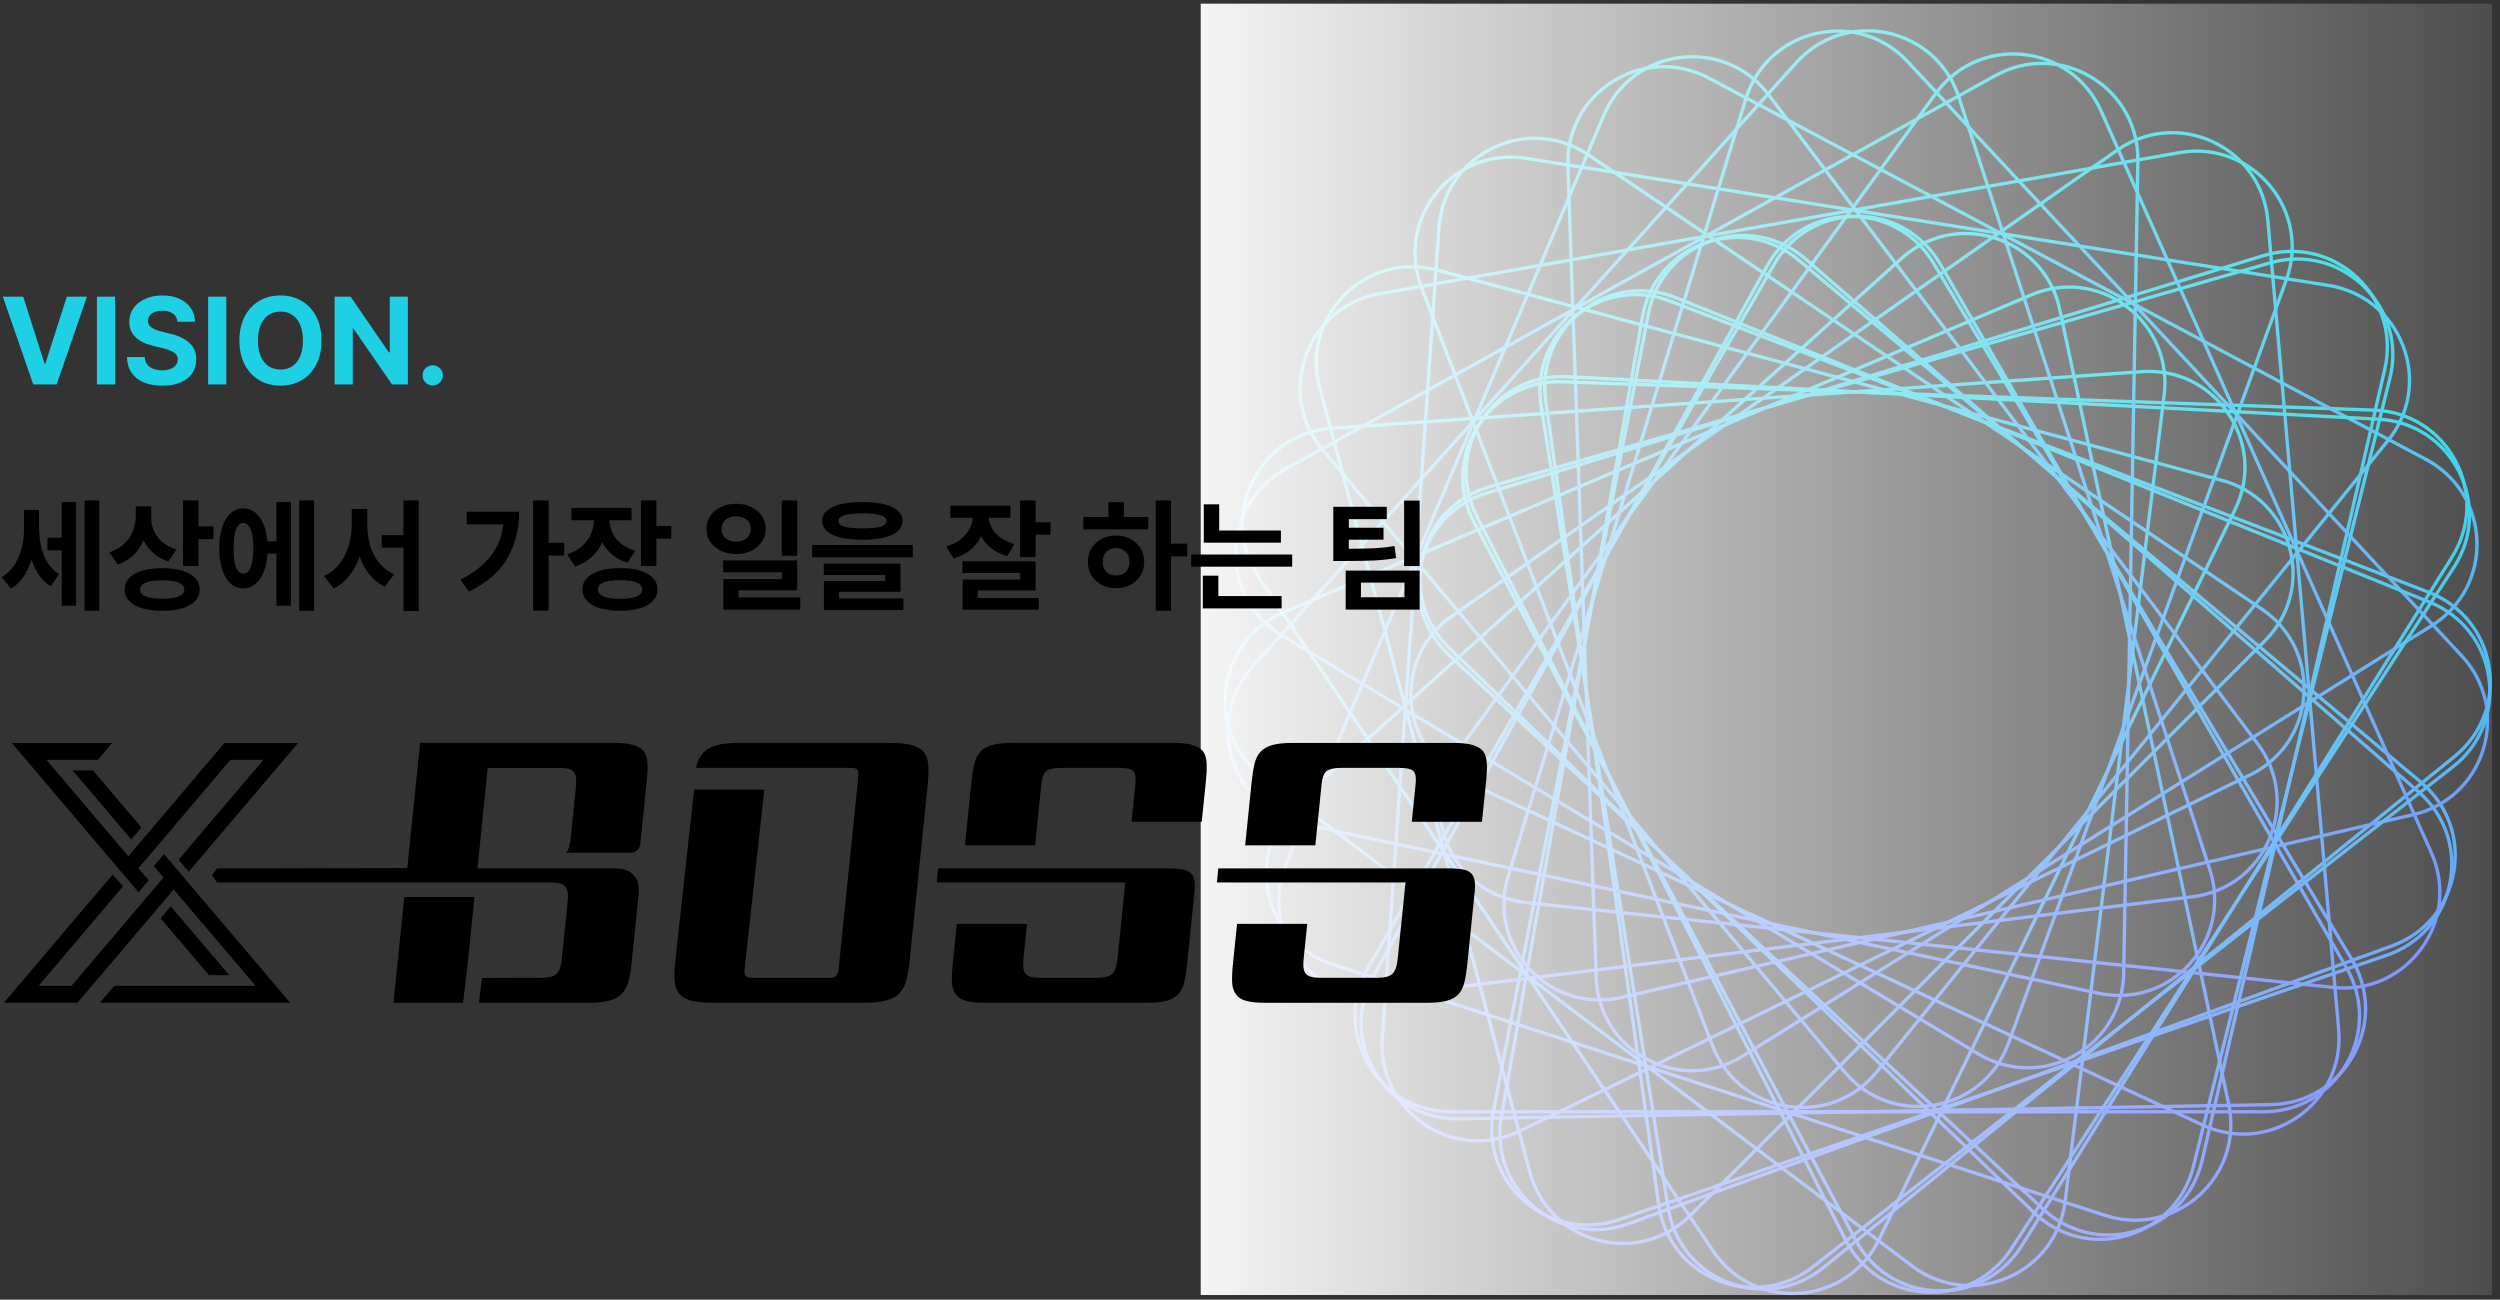 <svg width="302" height="157" viewBox="0 0 302 157" fill="none" xmlns="http://www.w3.org/2000/svg">
<rect x="0" y="0" width="302" height="157" fill="#333333" stroke="none"/>
<g clip-path="url(#clip0_62_61177)">
<path d="M254.67 149.393C251.744 149.393 248.909 148.294 246.678 146.214L174.905 79.283C171.787 76.376 170.498 72.161 171.457 68.007C172.416 63.854 175.423 60.63 179.499 59.384L273.349 30.691C277.426 29.444 281.72 30.436 284.838 33.343C287.955 36.25 289.244 40.466 288.285 44.619L266.209 140.242C265.25 144.395 262.244 147.619 258.167 148.866C257.009 149.22 255.832 149.393 254.67 149.393ZM175.181 78.986L246.955 145.916C249.965 148.723 254.113 149.68 258.048 148.477C261.984 147.273 264.887 144.161 265.813 140.151L287.889 44.528C288.815 40.517 287.571 36.447 284.56 33.64C281.55 30.833 277.402 29.876 273.467 31.079L179.617 59.772C175.68 60.976 172.778 64.088 171.852 68.099C170.927 72.109 172.171 76.179 175.181 78.986Z" fill="url(#paint0_linear_62_61177)"/>
<path d="M234.406 156.142C234.264 156.142 234.121 156.14 233.977 156.135C229.717 155.986 225.978 153.65 223.977 149.886L177.904 63.235C175.902 59.471 176.056 55.066 178.315 51.451C180.574 47.837 184.459 45.769 188.727 45.916L286.805 49.341C291.065 49.49 294.803 51.825 296.805 55.589C298.806 59.353 298.652 63.758 296.393 67.373L244.388 150.599C242.205 154.092 238.497 156.142 234.406 156.142ZM188.298 46.314C184.347 46.314 180.767 48.293 178.66 51.666C176.479 55.157 176.33 59.41 178.263 63.044L224.335 149.695C226.268 153.329 229.877 155.585 233.991 155.729C238.104 155.873 241.862 153.874 244.044 150.384L296.049 67.158C298.23 63.667 298.378 59.414 296.447 55.78C294.514 52.146 290.905 49.89 286.791 49.746L188.712 46.321C188.574 46.316 188.436 46.314 188.298 46.314Z" fill="url(#paint1_linear_62_61177)"/>
<path d="M213.002 155.931C211.576 155.931 210.134 155.668 208.738 155.133C204.758 153.605 201.984 150.179 201.317 145.969L185.965 49.039C185.298 44.829 186.878 40.714 190.191 38.031C193.504 35.348 197.857 34.659 201.837 36.187L293.457 71.356C297.437 72.883 300.211 76.309 300.877 80.519C301.544 84.73 299.965 88.845 296.652 91.528L220.384 153.288C218.233 155.03 215.643 155.931 213.002 155.931ZM197.574 35.794C195.024 35.794 192.523 36.664 190.446 38.347C187.247 40.937 185.722 44.911 186.367 48.976L201.719 145.906C202.362 149.971 205.041 153.279 208.884 154.754C212.727 156.229 216.93 155.563 220.128 152.973L296.397 91.213C299.595 88.623 301.12 84.649 300.477 80.583C299.833 76.518 297.154 73.21 293.312 71.735L201.692 36.566C200.344 36.048 198.952 35.794 197.574 35.794Z" fill="url(#paint2_linear_62_61177)"/>
<path d="M192.735 148.74C190.023 148.74 187.372 147.791 185.198 145.967C181.932 143.227 180.425 139.084 181.165 134.886L198.207 38.239C198.947 34.041 201.78 30.665 205.785 29.207C209.791 27.749 214.133 28.514 217.398 31.254L292.576 94.336C295.842 97.076 297.35 101.218 296.609 105.416C295.869 109.614 293.035 112.991 289.03 114.449L196.809 148.014C195.471 148.502 194.095 148.74 192.735 148.74ZM209.859 28.887C208.545 28.887 207.217 29.118 205.924 29.588C202.057 30.996 199.321 34.256 198.606 38.31L181.565 134.957C180.851 139.011 182.306 143.01 185.459 145.656C188.611 148.302 192.802 149.04 196.671 147.633L288.891 114.068C292.758 112.66 295.495 109.4 296.209 105.346C296.924 101.293 295.468 97.293 292.315 94.647L217.136 31.565C215.037 29.804 212.477 28.887 209.859 28.887Z" fill="url(#paint3_linear_62_61177)"/>
<path d="M176.023 135.355C171.846 135.355 168.084 133.229 165.925 129.636C163.73 125.982 163.653 121.575 165.719 117.846L213.298 32.013C215.364 28.285 219.143 26.014 223.405 25.94C227.649 25.869 231.522 28.003 233.718 31.657L284.263 115.778C286.458 119.431 286.535 123.838 284.468 127.567C282.402 131.295 278.624 133.566 274.361 133.64L176.238 135.352C176.167 135.354 176.094 135.355 176.023 135.355ZM223.62 26.344C223.551 26.344 223.481 26.345 223.412 26.346C219.296 26.417 215.648 28.61 213.653 32.21L166.074 118.044C164.079 121.644 164.153 125.899 166.273 129.427C168.393 132.955 172.128 135.021 176.231 134.947L274.354 133.234C278.469 133.162 282.118 130.97 284.113 127.37C286.108 123.77 286.034 119.515 283.914 115.987L233.37 31.866C231.286 28.397 227.653 26.344 223.62 26.344Z" fill="url(#paint4_linear_62_61177)"/>
<path d="M257.938 147.602C256.71 147.602 255.466 147.408 254.247 147.012L160.912 116.686C156.858 115.368 153.908 112.093 153.022 107.923C152.136 103.754 153.497 99.562 156.665 96.709L229.596 31.042C232.764 28.19 237.076 27.273 241.13 28.59C245.184 29.908 248.133 33.183 249.02 37.353L269.424 133.347C270.31 137.516 268.948 141.708 265.78 144.561C263.566 146.555 260.791 147.602 257.938 147.602ZM237.44 28.406C234.685 28.406 232.007 29.418 229.868 31.344L156.937 97.011C153.878 99.764 152.563 103.812 153.419 107.838C154.274 111.865 157.123 115.027 161.037 116.3L254.372 146.626C258.286 147.898 262.449 147.013 265.508 144.259C268.567 141.505 269.882 137.457 269.026 133.431L248.623 37.437C247.767 33.411 244.919 30.248 241.004 28.976C239.827 28.594 238.626 28.406 237.44 28.406Z" fill="url(#paint5_linear_62_61177)"/>
<path d="M237.938 155.495C235.436 155.495 232.971 154.685 230.874 153.104L152.497 94.043C149.093 91.478 147.37 87.42 147.89 83.189C148.41 78.958 151.062 75.438 154.986 73.772L245.323 35.427C249.247 33.761 253.621 34.299 257.026 36.864C260.43 39.429 262.152 43.487 261.633 47.718L249.673 145.125C249.154 149.356 246.501 152.876 242.577 154.542C241.071 155.18 239.497 155.495 237.938 155.495ZM245.481 35.8L155.144 74.146C151.356 75.754 148.794 79.153 148.292 83.239C147.791 87.324 149.454 91.242 152.741 93.719L231.118 152.78C234.405 155.257 238.63 155.776 242.418 154.168C246.207 152.56 248.769 149.16 249.27 145.075L261.23 47.668C261.731 43.583 260.068 39.665 256.781 37.188C253.495 34.711 249.27 34.192 245.481 35.8Z" fill="url(#paint6_linear_62_61177)"/>
<path d="M216.532 156.455C212.608 156.455 209.012 154.552 206.789 151.256L151.911 69.896C149.527 66.362 149.22 61.965 151.089 58.133C152.957 54.302 156.611 51.837 160.864 51.54L258.763 44.694C263.017 44.397 266.977 46.329 269.361 49.863C271.745 53.397 272.052 57.794 270.184 61.626L227.162 149.832C225.294 153.663 221.639 156.128 217.387 156.425C217.101 156.445 216.816 156.455 216.532 156.455ZM258.777 44.896L258.791 45.099L160.892 51.944C156.786 52.231 153.257 54.611 151.453 58.311C149.649 62.01 149.946 66.256 152.247 69.668L207.125 151.029C209.427 154.441 213.261 156.306 217.358 156.019C221.464 155.732 224.993 153.352 226.797 149.653L269.818 61.447C271.621 57.747 271.325 53.502 269.023 50.09C266.722 46.678 262.899 44.811 258.79 45.099L258.777 44.896Z" fill="url(#paint7_linear_62_61177)"/>
<path d="M196.061 150.417C195.031 150.417 193.989 150.281 192.955 150.004C188.837 148.901 185.721 145.784 184.617 141.667L159.218 46.873C158.115 42.755 159.255 38.497 162.269 35.483C165.284 32.469 169.541 31.328 173.659 32.431L268.453 57.831C272.571 58.935 275.687 62.051 276.791 66.169C277.894 70.287 276.753 74.545 273.739 77.559L204.345 146.952C202.088 149.21 199.133 150.416 196.061 150.417ZM170.556 32.424C167.59 32.424 164.737 33.589 162.557 35.769C159.646 38.68 158.545 42.791 159.611 46.767L185.01 141.561C186.075 145.537 189.085 148.546 193.061 149.611C197.036 150.677 201.148 149.575 204.058 146.664L273.452 77.27C276.363 74.359 277.465 70.249 276.399 66.273C275.334 62.297 272.324 59.287 268.348 58.222L173.554 32.822C172.556 32.555 171.55 32.424 170.556 32.424Z" fill="url(#paint8_linear_62_61177)"/>
<path d="M178.521 138.014C176.226 138.014 173.947 137.33 171.946 135.98C168.412 133.596 166.479 129.634 166.777 125.382L173.622 27.483C173.92 23.231 176.385 19.576 180.216 17.707C184.048 15.839 188.446 16.147 191.978 18.53L273.339 73.408C276.873 75.792 278.805 79.753 278.508 84.005C278.21 88.258 275.745 91.912 271.914 93.781L183.708 136.802C182.047 137.613 180.279 138.014 178.521 138.014ZM185.404 16.903C183.706 16.903 181.999 17.29 180.395 18.073C176.695 19.877 174.315 23.405 174.028 27.512L167.183 125.411C166.895 129.517 168.761 133.342 172.173 135.644C175.586 137.946 179.831 138.243 183.531 136.438L271.737 93.418C275.436 91.613 277.816 88.085 278.103 83.978C278.39 79.873 276.525 76.047 273.112 73.746L191.752 18.867C189.82 17.564 187.619 16.903 185.404 16.903Z" fill="url(#paint9_linear_62_61177)"/>
<path d="M166.018 120.577C162.337 120.577 158.911 118.883 156.648 115.879C154.082 112.475 153.545 108.1 155.211 104.175L193.557 13.839C195.223 9.915 198.742 7.262 202.974 6.743C207.208 6.223 211.262 7.946 213.828 11.35L272.889 89.726C275.454 93.131 275.991 97.506 274.326 101.43C272.66 105.353 269.14 108.007 264.909 108.526L167.502 120.486C167.004 120.548 166.509 120.577 166.018 120.577ZM204.455 7.058C203.981 7.058 203.503 7.087 203.023 7.146C198.937 7.647 195.538 10.209 193.93 13.998L155.584 104.334C153.976 108.123 154.495 112.348 156.972 115.635C159.449 118.922 163.366 120.584 167.452 120.083L264.859 108.123C268.944 107.622 272.343 105.06 273.952 101.271C275.56 97.483 275.041 93.258 272.564 89.971L213.503 11.595C211.317 8.694 208.009 7.058 204.455 7.058Z" fill="url(#paint10_linear_62_61177)"/>
<path d="M255.986 120.453C255.157 120.453 254.318 120.365 253.48 120.187L157.486 99.783C153.317 98.897 150.041 95.947 148.723 91.893C147.406 87.839 148.322 83.528 151.175 80.359L216.842 7.429C219.694 4.261 223.888 2.899 228.057 3.785C232.226 4.671 235.502 7.621 236.819 11.675L267.145 105.01C268.463 109.064 267.546 113.376 264.694 116.544C262.415 119.074 259.281 120.453 255.986 120.453ZM225.551 3.926C222.37 3.926 219.344 5.257 217.143 7.701L151.477 80.632C148.723 83.691 147.838 87.853 149.11 91.768C150.381 95.682 153.545 98.53 157.57 99.386L253.564 119.79C257.591 120.646 261.638 119.331 264.392 116.272C267.146 113.213 268.031 109.05 266.759 105.135L236.433 11.8C235.161 7.886 231.998 5.038 227.972 4.182C227.163 4.01 226.352 3.926 225.551 3.926Z" fill="url(#paint11_linear_62_61177)"/>
<path d="M244.95 129.195C242.857 129.195 240.769 128.626 238.881 127.492L154.76 76.947C151.107 74.751 148.97 70.896 149.044 66.634C149.119 62.372 151.389 58.593 155.117 56.527L240.951 8.948C244.679 6.882 249.087 6.959 252.741 9.154C256.394 11.349 258.531 15.205 258.457 19.467L256.745 117.59C256.67 121.852 254.4 125.63 250.671 127.697C248.868 128.697 246.908 129.195 244.95 129.195ZM246.672 7.859C244.781 7.859 242.888 8.34 241.147 9.304L155.314 56.883C151.714 58.878 149.522 62.526 149.45 66.642C149.378 70.757 151.441 74.48 154.97 76.599L239.091 127.144C242.619 129.264 246.874 129.338 250.474 127.343C254.074 125.348 256.266 121.7 256.338 117.584L258.051 19.461C258.122 15.346 256.06 11.623 252.532 9.504C250.709 8.408 248.691 7.859 246.672 7.859Z" fill="url(#paint12_linear_62_61177)"/>
<path d="M231.677 133.865C228.23 133.865 224.979 132.366 222.698 129.647L159.617 54.469C156.877 51.204 156.111 46.863 157.569 42.858C159.027 38.852 162.404 36.018 166.602 35.278L263.25 18.237C267.448 17.497 271.59 19.004 274.329 22.269C277.07 25.535 277.835 29.876 276.377 33.881L242.812 126.101C241.354 130.107 237.977 132.94 233.779 133.681C233.075 133.804 232.372 133.865 231.677 133.865ZM265.348 18.457C264.678 18.457 264 18.516 263.32 18.636L166.672 35.677C162.618 36.392 159.358 39.128 157.95 42.996C156.543 46.864 157.282 51.055 159.927 54.208L223.009 129.387C225.655 132.54 229.657 133.995 233.708 133.28C237.761 132.566 241.022 129.83 242.43 125.962L275.995 33.743C277.402 29.875 276.663 25.683 274.018 22.53C271.816 19.906 268.676 18.457 265.348 18.457Z" fill="url(#paint13_linear_62_61177)"/>
<path d="M217.756 133.986C217.13 133.986 216.496 133.937 215.86 133.836C211.65 133.169 208.224 130.396 206.696 126.416L171.527 34.796C169.999 30.817 170.689 26.463 173.372 23.15C176.054 19.837 180.171 18.258 184.38 18.924L281.31 34.276C285.52 34.943 288.946 37.718 290.474 41.697C292.001 45.676 291.312 50.03 288.629 53.343L226.868 129.61C224.591 132.423 221.28 133.986 217.756 133.986ZM182.485 19.18C179.082 19.18 175.886 20.69 173.687 23.405C171.097 26.604 170.431 30.808 171.906 34.65L207.075 126.27C208.55 130.113 211.858 132.792 215.923 133.435C219.986 134.079 223.962 132.553 226.552 129.354L288.312 53.087C290.903 49.888 291.569 45.684 290.094 41.842C288.619 37.998 285.311 35.321 281.245 34.676L184.315 19.324C183.702 19.227 183.09 19.18 182.485 19.18Z" fill="url(#paint14_linear_62_61177)"/>
<path d="M204.413 129.55C202.521 129.55 200.625 129.085 198.867 128.151C195.104 126.15 192.768 122.412 192.619 118.152L189.194 20.073C189.045 15.813 191.114 11.921 194.73 9.662C198.344 7.403 202.75 7.249 206.513 9.25L293.165 55.323C296.928 57.325 299.264 61.063 299.413 65.323C299.562 69.583 297.492 73.475 293.877 75.734L210.651 127.739C208.724 128.943 206.572 129.55 204.413 129.55ZM200.969 8.258C198.883 8.258 196.806 8.843 194.945 10.005C191.454 12.187 189.456 15.945 189.6 20.058L193.025 118.137C193.168 122.25 195.424 125.86 199.058 127.792C202.692 129.724 206.946 129.576 210.436 127.394L293.662 75.389C297.153 73.208 299.151 69.45 299.007 65.336C298.864 61.223 296.608 57.614 292.974 55.681L206.323 9.608C204.626 8.706 202.795 8.258 200.969 8.258Z" fill="url(#paint15_linear_62_61177)"/>
<path d="M193.22 121C190 121 186.926 119.681 184.652 117.242C181.744 114.124 180.753 109.829 181.999 105.753L210.691 11.903C211.938 7.826 215.162 4.82 219.315 3.861C223.469 2.902 227.685 4.191 230.591 7.308L297.521 79.082C300.429 82.2 301.42 86.495 300.174 90.571C298.928 94.648 295.704 97.654 291.551 98.613L195.928 120.689C195.023 120.898 194.116 121 193.22 121ZM222.022 3.956C221.156 3.956 220.281 4.055 219.407 4.256C215.396 5.182 212.284 8.085 211.081 12.021L182.388 105.871C181.185 109.807 182.142 113.954 184.949 116.964C187.757 119.975 191.827 121.219 195.836 120.293L291.46 98.217C295.47 97.291 298.582 94.388 299.786 90.452C300.989 86.516 300.032 82.369 297.225 79.359L230.295 7.585C228.099 5.231 225.13 3.956 222.022 3.956Z" fill="url(#paint16_linear_62_61177)"/>
<path d="M283.175 119.555C282.753 119.555 282.328 119.533 281.9 119.488L184.299 109.23C180.06 108.785 176.494 106.193 174.761 102.299C173.027 98.405 173.487 94.021 175.993 90.573L233.677 11.177C236.182 7.729 240.208 5.936 244.449 6.381C248.688 6.827 252.255 9.418 253.988 13.312L293.904 102.966C295.638 106.86 295.178 111.244 292.672 114.692C290.419 117.793 286.936 119.555 283.175 119.555ZM243.175 6.72C239.544 6.72 236.18 8.422 234.005 11.416L176.321 90.811C173.901 94.141 173.456 98.374 175.131 102.134C176.805 105.894 180.248 108.396 184.342 108.826L281.942 119.085C286.033 119.516 289.924 117.784 292.343 114.454C294.763 111.124 295.207 106.891 293.533 103.131L253.617 13.477C251.942 9.717 248.499 7.215 244.406 6.785C243.993 6.742 243.583 6.72 243.175 6.72Z" fill="url(#paint17_linear_62_61177)"/>
<path d="M270.988 137.206C269.296 137.206 267.593 136.835 265.982 136.083L177.039 94.608C173.175 92.807 170.647 89.196 170.275 84.95C169.904 80.703 171.766 76.708 175.258 74.263L255.648 17.973C259.141 15.528 263.532 15.145 267.395 16.946C271.258 18.747 273.787 22.358 274.158 26.604L282.711 124.369C283.083 128.615 281.22 132.611 277.728 135.055C275.693 136.481 273.352 137.206 270.988 137.206ZM262.39 16.229C260.107 16.229 257.847 16.929 255.881 18.305L175.492 74.595C172.12 76.956 170.321 80.814 170.679 84.914C171.038 89.014 173.479 92.501 177.21 94.24L266.153 135.715C269.884 137.454 274.124 137.083 277.495 134.722C280.867 132.362 282.666 128.504 282.307 124.404L273.754 26.639C273.395 22.539 270.954 19.052 267.223 17.312C265.668 16.588 264.023 16.229 262.39 16.229Z" fill="url(#paint18_linear_62_61177)"/>
<path d="M253.662 149.914C250.663 149.914 247.769 148.762 245.523 146.593L174.928 78.42C171.862 75.459 170.646 71.222 171.678 67.085C172.709 62.95 175.772 59.779 179.869 58.604L274.205 31.553C278.304 30.378 282.58 31.445 285.646 34.406C288.712 37.367 289.927 41.604 288.896 45.74L265.155 140.963C264.123 145.099 261.061 148.27 256.964 149.445C255.867 149.76 254.758 149.914 253.662 149.914ZM277.506 31.492C276.448 31.492 275.377 31.64 274.317 31.944L179.981 58.994C176.024 60.129 173.068 63.19 172.072 67.184C171.076 71.178 172.249 75.269 175.21 78.128L245.805 146.301C248.765 149.161 252.896 150.19 256.851 149.056C260.808 147.921 263.765 144.86 264.761 140.866L288.502 45.643C289.498 41.649 288.325 37.558 285.364 34.699C283.196 32.605 280.401 31.492 277.506 31.492Z" fill="url(#paint19_linear_62_61177)"/>
<path d="M233.291 156.309C233.078 156.309 232.864 156.303 232.649 156.292C228.391 156.068 224.695 153.668 222.76 149.87L178.206 62.428C176.271 58.629 176.502 54.228 178.823 50.653C181.144 47.077 185.071 45.075 189.329 45.299L287.333 50.435C291.59 50.658 295.286 53.059 297.222 56.857C299.157 60.656 298.926 65.057 296.604 68.632L243.155 150.938C240.951 154.333 237.298 156.309 233.291 156.309ZM178.568 62.243L223.122 149.685C224.99 153.353 228.56 155.671 232.67 155.886C236.785 156.102 240.572 154.169 242.815 150.718L296.265 68.412C298.507 64.96 298.729 60.71 296.861 57.042C294.992 53.375 291.423 51.057 287.312 50.842L189.309 45.706C185.202 45.492 181.406 47.422 179.164 50.875C176.922 54.326 176.699 58.576 178.568 62.243Z" fill="url(#paint20_linear_62_61177)"/>
<path d="M211.883 155.723C210.39 155.723 208.882 155.435 207.43 154.848C203.477 153.251 200.764 149.778 200.171 145.557L186.513 48.373C185.92 44.152 187.571 40.065 190.93 37.441C194.289 34.816 198.654 34.203 202.607 35.8L293.598 72.563C297.551 74.159 300.265 77.633 300.858 81.854C301.451 86.075 299.8 90.162 296.441 92.787L219.107 153.207C216.982 154.868 214.454 155.723 211.883 155.723ZM186.915 48.317L200.574 145.5C201.146 149.577 203.767 152.93 207.583 154.472C211.4 156.014 215.614 155.422 218.858 152.888L296.191 92.468C299.434 89.934 301.029 85.988 300.456 81.912C299.884 77.836 297.263 74.482 293.447 72.941L202.455 36.177C198.639 34.636 194.424 35.228 191.181 37.762C187.936 40.295 186.342 44.242 186.915 48.317Z" fill="url(#paint21_linear_62_61177)"/>
<path d="M191.746 148.18C188.963 148.18 186.251 147.182 184.055 145.274C180.837 142.477 179.402 138.309 180.216 134.125L198.942 37.79C199.755 33.605 202.647 30.279 206.678 28.891C210.709 27.503 215.035 28.344 218.252 31.141L292.317 95.525C295.535 98.322 296.97 102.49 296.156 106.674C295.343 110.859 292.451 114.185 288.42 115.573L195.629 147.524C194.349 147.964 193.04 148.18 191.746 148.18ZM199.34 37.867L180.614 134.202C179.829 138.242 181.215 142.267 184.321 144.967C187.427 147.667 191.604 148.479 195.497 147.139L288.288 115.189C292.18 113.848 294.972 110.637 295.758 106.596C296.543 102.556 295.157 98.531 292.051 95.832L217.985 31.447C214.879 28.746 210.702 27.934 206.81 29.274C202.918 30.614 200.125 33.826 199.34 37.867Z" fill="url(#paint22_linear_62_61177)"/>
<path d="M273.424 134.505H175.285C171.022 134.505 167.205 132.301 165.074 128.609C162.942 124.917 162.942 120.51 165.074 116.818L214.143 31.828C216.274 28.136 220.092 25.932 224.354 25.932C224.354 25.932 224.355 25.932 224.354 25.932C228.617 25.932 232.435 28.136 234.566 31.828L283.635 116.818C285.766 120.51 285.766 124.917 283.635 128.609C281.504 132.301 277.687 134.505 273.424 134.505ZM214.495 32.031L165.426 117.021C163.368 120.586 163.368 124.842 165.426 128.407C167.484 131.972 171.17 134.099 175.286 134.099H273.424C277.541 134.099 281.226 131.971 283.284 128.406C285.342 124.842 285.342 120.586 283.284 117.021L234.215 32.031C232.157 28.467 228.471 26.338 224.355 26.338C220.239 26.338 216.552 28.466 214.495 32.031Z" fill="url(#paint23_linear_62_61177)"/>
<rect x="130.841" y="-1.202" width="184.412" height="159.286" fill="url(#paint24_linear_62_61177)"/>
</g>
<path d="M5.379 43.921H5.481L8.074 35.835H10.506L6.844 46.44H4.017L0.34 35.835H2.801L5.379 43.921ZM13.904 46.44H11.707V35.835H13.904V46.44ZM21.448 38.867C21.404 38.447 21.221 38.12 20.899 37.886C20.577 37.651 20.149 37.534 19.617 37.534C19.251 37.534 18.936 37.588 18.672 37.695C18.414 37.798 18.216 37.942 18.079 38.127C17.942 38.313 17.874 38.525 17.874 38.765C17.874 39.106 18.028 39.38 18.335 39.585C18.643 39.79 19.056 39.951 19.573 40.068L20.525 40.303C21.507 40.523 22.281 40.886 22.847 41.394C23.419 41.897 23.704 42.568 23.704 43.408C23.704 44.058 23.541 44.622 23.213 45.1C22.886 45.574 22.415 45.94 21.8 46.199C21.185 46.458 20.452 46.587 19.602 46.587C18.743 46.587 17.996 46.455 17.361 46.191C16.731 45.928 16.241 45.54 15.889 45.027C15.543 44.509 15.359 43.877 15.34 43.13H17.479C17.513 43.652 17.718 44.053 18.094 44.331C18.475 44.605 18.968 44.741 19.573 44.741C19.954 44.741 20.289 44.685 20.577 44.573C20.865 44.46 21.087 44.304 21.243 44.104C21.399 43.904 21.477 43.672 21.477 43.408C21.477 43.066 21.329 42.795 21.031 42.595C20.738 42.395 20.281 42.217 19.661 42.06L18.504 41.782C16.58 41.309 15.618 40.347 15.618 38.897C15.618 38.262 15.789 37.703 16.131 37.219C16.477 36.731 16.956 36.355 17.566 36.091C18.177 35.823 18.865 35.688 19.632 35.688C20.403 35.688 21.084 35.823 21.675 36.091C22.266 36.36 22.725 36.736 23.052 37.219C23.379 37.698 23.548 38.247 23.558 38.867H21.448ZM27.337 46.44H25.14V35.835H27.337V46.44ZM38.836 41.138C38.836 42.261 38.621 43.235 38.191 44.06C37.762 44.88 37.171 45.508 36.419 45.942C35.672 46.372 34.827 46.587 33.885 46.587C32.938 46.587 32.088 46.37 31.336 45.935C30.584 45.501 29.993 44.873 29.564 44.053C29.134 43.227 28.919 42.256 28.919 41.138C28.919 40.015 29.134 39.043 29.564 38.223C29.993 37.398 30.584 36.77 31.336 36.34C32.088 35.906 32.938 35.688 33.885 35.688C34.827 35.688 35.672 35.906 36.419 36.34C37.171 36.77 37.762 37.398 38.191 38.223C38.621 39.043 38.836 40.015 38.836 41.138ZM36.595 41.138C36.595 40.391 36.482 39.756 36.258 39.233C36.038 38.711 35.726 38.315 35.32 38.047C34.915 37.773 34.437 37.637 33.885 37.637C33.333 37.637 32.852 37.773 32.442 38.047C32.037 38.315 31.722 38.713 31.497 39.241C31.273 39.763 31.16 40.395 31.16 41.138C31.16 41.88 31.273 42.515 31.497 43.042C31.722 43.565 32.037 43.962 32.442 44.236C32.852 44.504 33.333 44.639 33.885 44.639C34.437 44.639 34.915 44.504 35.32 44.236C35.726 43.962 36.038 43.565 36.258 43.042C36.482 42.52 36.595 41.885 36.595 41.138ZM49.266 46.44H47.361L42.703 39.702H42.615V46.44H40.418V35.835H42.352L46.98 42.573H47.083V35.835H49.266V46.44ZM52.283 46.572C52.059 46.572 51.851 46.516 51.661 46.404C51.47 46.291 51.319 46.143 51.206 45.957C51.099 45.767 51.048 45.562 51.053 45.342C51.048 45.122 51.099 44.919 51.206 44.734C51.319 44.548 51.47 44.402 51.661 44.294C51.851 44.182 52.059 44.126 52.283 44.126C52.493 44.126 52.691 44.182 52.877 44.294C53.067 44.402 53.218 44.548 53.331 44.734C53.443 44.919 53.499 45.122 53.499 45.342C53.499 45.562 53.443 45.767 53.331 45.957C53.218 46.143 53.067 46.291 52.877 46.404C52.691 46.516 52.493 46.572 52.283 46.572Z" fill="#1ED0E4"/>
<path d="M4.72 63.812C4.72 65.004 4.91 66.09 5.291 67.072C5.672 68.053 6.287 68.817 7.137 69.364L6.126 70.814C5.052 70.165 4.283 69.098 3.819 67.614C3.57 68.395 3.24 69.086 2.83 69.686C2.42 70.282 1.922 70.756 1.336 71.107L0.193 69.731C1.126 69.149 1.81 68.341 2.244 67.306C2.684 66.266 2.903 65.131 2.903 63.9V61.601H4.72V63.812ZM12 73.788H10.213V60.458H12V73.788ZM9.202 73.173H7.459V66.478H5.73V64.955H7.459V60.648H9.202V73.173ZM18.27 62.553C18.27 63.105 18.379 63.632 18.599 64.135C18.819 64.633 19.156 65.08 19.61 65.475C20.069 65.866 20.638 66.166 21.316 66.376L20.32 67.826C19.627 67.597 19.031 67.265 18.533 66.83C18.035 66.395 17.64 65.88 17.347 65.285C17.049 65.973 16.636 66.569 16.109 67.072C15.586 67.57 14.954 67.943 14.212 68.192L13.201 66.728C13.919 66.488 14.515 66.147 14.988 65.702C15.462 65.258 15.813 64.752 16.043 64.186C16.273 63.615 16.39 63.012 16.395 62.377V61.161H18.27V62.553ZM23.982 63.578H25.784V65.131H23.982V68.368H22.107V60.458H23.982V63.578ZM19.617 68.632C20.535 68.632 21.331 68.734 22.005 68.939C22.679 69.144 23.199 69.44 23.565 69.826C23.931 70.211 24.114 70.673 24.114 71.21C24.114 71.752 23.931 72.216 23.565 72.602C23.204 72.987 22.684 73.28 22.005 73.481C21.331 73.686 20.535 73.788 19.617 73.788C18.68 73.788 17.867 73.686 17.178 73.481C16.495 73.28 15.967 72.987 15.596 72.602C15.23 72.216 15.047 71.752 15.047 71.21C15.047 70.673 15.23 70.211 15.596 69.826C15.967 69.44 16.497 69.144 17.186 68.939C17.874 68.734 18.685 68.632 19.617 68.632ZM19.617 70.097C18.733 70.097 18.062 70.192 17.603 70.382C17.144 70.568 16.917 70.844 16.922 71.21C16.907 71.952 17.806 72.323 19.617 72.323C21.385 72.323 22.269 71.952 22.269 71.21C22.269 70.844 22.041 70.568 21.587 70.382C21.138 70.192 20.481 70.097 19.617 70.097ZM37.928 73.788H36.141V60.458H37.928V73.788ZM35.145 73.173H33.387V66.874H32.31C32.256 67.743 32.1 68.493 31.841 69.123C31.587 69.752 31.25 70.236 30.831 70.573C30.411 70.91 29.93 71.078 29.388 71.078C28.807 71.078 28.296 70.883 27.857 70.492C27.422 70.102 27.085 69.543 26.846 68.815C26.607 68.082 26.487 67.221 26.487 66.23C26.487 65.243 26.607 64.389 26.846 63.666C27.085 62.938 27.422 62.382 27.857 61.996C28.296 61.605 28.807 61.41 29.388 61.41C29.92 61.41 30.391 61.569 30.801 61.886C31.216 62.204 31.551 62.663 31.805 63.263C32.063 63.859 32.227 64.569 32.295 65.394H33.387V60.648H35.145V73.173ZM29.388 63.168C29.007 63.168 28.714 63.427 28.509 63.944C28.309 64.462 28.211 65.224 28.216 66.23C28.211 67.24 28.309 68.004 28.509 68.522C28.714 69.035 29.007 69.286 29.388 69.276C29.773 69.286 30.071 69.035 30.281 68.522C30.496 68.004 30.604 67.24 30.604 66.23C30.604 65.224 30.496 64.462 30.281 63.944C30.071 63.427 29.773 63.168 29.388 63.168ZM44.373 63.476C44.373 64.335 44.49 65.155 44.725 65.936C44.964 66.713 45.325 67.404 45.809 68.009C46.292 68.61 46.893 69.066 47.61 69.379L46.468 70.873C45.75 70.522 45.137 70.031 44.629 69.401C44.127 68.766 43.731 68.026 43.443 67.182C43.145 68.085 42.732 68.874 42.205 69.547C41.683 70.221 41.053 70.741 40.315 71.107L39.144 69.584C39.876 69.257 40.491 68.776 40.989 68.141C41.487 67.506 41.858 66.786 42.102 65.981C42.352 65.175 42.478 64.34 42.483 63.476V61.483H44.373V63.476ZM50.584 73.817H48.738V66.156H46.116V64.647H48.738V60.458H50.584V73.817ZM66.272 65.57H68.162V67.108H66.272V73.759H64.397V60.458H66.272V65.57ZM62.713 61.82C62.703 63.944 62.225 65.822 61.277 67.453C60.335 69.079 58.797 70.414 56.663 71.459L55.608 70.023C57.195 69.228 58.414 68.285 59.263 67.196C60.118 66.107 60.633 64.823 60.809 63.344H56.37V61.82H62.713ZM76.292 62.846H73.641C73.645 63.383 73.758 63.893 73.978 64.376C74.202 64.855 74.544 65.282 75.003 65.658C75.462 66.034 76.033 66.322 76.717 66.522L75.823 67.987C75.106 67.768 74.488 67.445 73.97 67.02C73.453 66.596 73.043 66.09 72.74 65.504C72.437 66.193 72.01 66.791 71.458 67.299C70.911 67.802 70.247 68.183 69.466 68.441L68.514 66.962C69.222 66.737 69.817 66.413 70.301 65.988C70.784 65.563 71.143 65.08 71.377 64.538C71.617 63.996 71.741 63.432 71.751 62.846H69.026V61.352H76.292V62.846ZM79.295 63.549H81.097V65.072H79.295V68.368H77.42V60.458H79.295V63.549ZM74.93 68.632C75.848 68.627 76.644 68.727 77.317 68.932C77.996 69.132 78.516 69.425 78.877 69.811C79.244 70.197 79.427 70.658 79.427 71.195C79.427 71.732 79.244 72.194 78.877 72.58C78.516 72.97 77.996 73.268 77.317 73.473C76.644 73.683 75.848 73.788 74.93 73.788C73.992 73.788 73.179 73.683 72.491 73.473C71.807 73.268 71.28 72.97 70.909 72.58C70.543 72.194 70.359 71.732 70.359 71.195C70.359 70.658 70.543 70.197 70.909 69.811C71.28 69.425 71.807 69.132 72.491 68.932C73.179 68.727 73.992 68.627 74.93 68.632ZM74.93 70.082C74.041 70.082 73.367 70.175 72.908 70.36C72.454 70.546 72.23 70.824 72.234 71.195C72.23 71.571 72.457 71.857 72.915 72.052C73.374 72.243 74.046 72.338 74.93 72.338C75.799 72.338 76.458 72.243 76.907 72.052C77.356 71.862 77.581 71.576 77.581 71.195C77.581 70.824 77.356 70.546 76.907 70.36C76.458 70.175 75.799 70.082 74.93 70.082ZM88.934 60.853C89.603 60.853 90.208 60.983 90.75 61.242C91.292 61.501 91.717 61.862 92.024 62.326C92.337 62.79 92.493 63.315 92.493 63.9C92.493 64.477 92.337 64.997 92.024 65.46C91.717 65.919 91.292 66.281 90.75 66.544C90.208 66.803 89.603 66.933 88.934 66.933C88.255 66.933 87.642 66.803 87.095 66.544C86.548 66.281 86.119 65.919 85.806 65.46C85.499 64.997 85.345 64.477 85.345 63.9C85.345 63.315 85.499 62.79 85.806 62.326C86.119 61.862 86.546 61.501 87.088 61.242C87.635 60.983 88.25 60.853 88.934 60.853ZM88.934 62.377C88.592 62.377 88.284 62.438 88.011 62.56C87.742 62.677 87.532 62.853 87.381 63.087C87.23 63.317 87.156 63.588 87.161 63.9C87.156 64.213 87.23 64.484 87.381 64.713C87.532 64.943 87.742 65.119 88.011 65.241C88.284 65.363 88.592 65.424 88.934 65.424C89.27 65.424 89.571 65.363 89.835 65.241C90.103 65.119 90.313 64.943 90.464 64.713C90.616 64.484 90.691 64.213 90.691 63.9C90.691 63.583 90.616 63.31 90.464 63.08C90.313 62.851 90.103 62.677 89.835 62.56C89.571 62.438 89.27 62.377 88.934 62.377ZM96.302 67.138H94.427V60.458H96.302V67.138ZM96.302 71.312H89.212V72.177H96.668V73.642H87.381V69.95H94.441V69.13H87.352V67.694H96.302V71.312ZM104.183 60.648C105.203 60.648 106.075 60.736 106.797 60.912C107.52 61.088 108.072 61.347 108.453 61.688C108.833 62.025 109.026 62.435 109.031 62.919C109.026 63.407 108.833 63.822 108.453 64.164C108.072 64.506 107.52 64.765 106.797 64.94C106.075 65.116 105.203 65.204 104.183 65.204C103.157 65.204 102.281 65.116 101.553 64.94C100.826 64.765 100.271 64.506 99.891 64.164C99.51 63.822 99.319 63.407 99.319 62.919C99.319 62.435 99.51 62.025 99.891 61.688C100.271 61.347 100.826 61.088 101.553 60.912C102.281 60.736 103.157 60.648 104.183 60.648ZM104.183 62.011C103.211 62.011 102.481 62.089 101.993 62.245C101.509 62.397 101.272 62.621 101.282 62.919C101.277 63.241 101.509 63.473 101.978 63.615C102.447 63.756 103.182 63.827 104.183 63.827C105.188 63.827 105.926 63.756 106.395 63.615C106.863 63.473 107.098 63.241 107.098 62.919C107.098 62.621 106.856 62.397 106.373 62.245C105.889 62.089 105.159 62.011 104.183 62.011ZM110.262 67.314H98.103V65.834H110.262V67.314ZM108.782 71.488H101.355V72.294H109.134V73.7H99.524V70.185H106.937V69.452H99.51V68.09H108.782V71.488ZM122.068 62.553H119.432C119.471 63.007 119.61 63.441 119.849 63.856C120.093 64.272 120.442 64.643 120.896 64.97C121.351 65.297 121.902 65.551 122.552 65.731L121.673 67.167C120.936 66.967 120.301 66.662 119.769 66.251C119.236 65.841 118.816 65.351 118.509 64.779C118.201 65.424 117.769 65.978 117.212 66.442C116.661 66.901 115.989 67.24 115.198 67.46L114.29 66.01C114.964 65.814 115.535 65.539 116.004 65.182C116.473 64.826 116.832 64.423 117.081 63.974C117.33 63.52 117.474 63.046 117.513 62.553H114.803V61.088H122.068V62.553ZM125.101 63.095H126.902V64.589H125.101V67.299H123.226V60.458H125.101V63.095ZM125.101 71.327H118.113V72.235H125.481V73.656H116.282V70.009H123.24V69.218H116.253V67.811H125.101V71.327ZM141.463 65.673H143.426V67.211H141.463V73.788H139.617V60.458H141.463V65.673ZM138.709 63.944H130.872V62.45H133.89V60.663H135.765V62.45H138.709V63.944ZM134.827 64.691C135.472 64.691 136.05 64.828 136.563 65.102C137.081 65.37 137.486 65.746 137.779 66.23C138.077 66.713 138.226 67.26 138.226 67.87C138.226 68.481 138.077 69.027 137.779 69.511C137.486 69.994 137.081 70.373 136.563 70.646C136.05 70.915 135.472 71.049 134.827 71.049C134.178 71.049 133.594 70.915 133.077 70.646C132.559 70.373 132.151 69.994 131.854 69.511C131.561 69.027 131.414 68.481 131.414 67.87C131.414 67.26 131.561 66.713 131.854 66.23C132.151 65.746 132.559 65.37 133.077 65.102C133.594 64.828 134.178 64.691 134.827 64.691ZM134.827 66.2C134.515 66.205 134.234 66.276 133.985 66.413C133.741 66.549 133.548 66.742 133.406 66.991C133.27 67.24 133.201 67.533 133.201 67.87C133.201 68.212 133.27 68.507 133.406 68.756C133.548 69.005 133.741 69.196 133.985 69.328C134.234 69.455 134.515 69.516 134.827 69.511C135.14 69.516 135.418 69.455 135.662 69.328C135.906 69.196 136.097 69.005 136.233 68.756C136.37 68.507 136.438 68.212 136.438 67.87C136.438 67.533 136.37 67.24 136.233 66.991C136.097 66.742 135.906 66.549 135.662 66.413C135.418 66.276 135.14 66.205 134.827 66.2ZM154.734 65.556H145.418V60.927H147.278V64.091H154.734V65.556ZM156.097 68.456H143.895V66.991H156.097V68.456ZM154.822 73.495H145.301V69.54H147.176V72.001H154.822V73.495ZM167.522 62.714H162.938V63.754H167.127V65.189H162.938V66.288C164.246 66.283 165.296 66.261 166.087 66.222C166.883 66.183 167.674 66.098 168.46 65.966L168.65 67.416C167.767 67.567 166.873 67.665 165.97 67.709C165.066 67.748 163.812 67.768 162.205 67.768H161.062V61.22H167.522V62.714ZM171.492 68.383H169.617V60.473H171.492V68.383ZM171.492 73.642H162.557V68.925H171.492V73.642ZM164.402 72.147H169.661V70.375H164.402V72.147Z" fill="black"/>
<path d="M8.785 93.072L15.855 101.401L17.08 99.959L11.236 93.072H8.785Z" fill="black"/>
<path d="M17.962 106.345L16.723 104.884L27.833 91.794H31.813L21.572 103.861L22.799 105.306L36.005 89.753H27.116L15.498 103.439L5.613 91.794H11.811L13.543 89.753H1.43L16.738 107.787L17.962 106.345Z" fill="black"/>
<path d="M18.588 104.62L19.756 105.997V106L8.646 119.087H4.669L14.865 107.059L13.608 105.65L0.471 121.129H9.365L20.98 107.443H20.983L30.869 119.087H29.328H13.799L12.067 121.129H35.052L19.812 103.175L18.588 104.62Z" fill="black"/>
<path d="M20.622 109.477L19.4 110.928L25.244 117.808H27.695L20.622 109.477Z" fill="black"/>
<path d="M111.641 90.905C111.339 90.504 110.858 90.208 110.204 90.022C109.551 89.837 108.664 89.741 107.544 89.741H89.301C88.181 89.741 87.277 89.834 86.584 90.022C85.891 90.211 85.351 90.504 84.966 90.905C84.578 91.336 84.3 91.875 84.133 92.522C84.115 92.596 84.097 92.68 84.079 92.758H102.806C103.206 92.758 103.466 92.839 103.576 92.994C103.689 93.153 103.725 93.434 103.684 93.835L102.549 104.915L102.376 106.603L101.307 117.041C101.265 117.445 101.173 117.724 101.026 117.882C100.88 118.041 100.608 118.119 100.205 118.119H90.827C90.424 118.119 90.167 118.038 90.057 117.882C89.943 117.724 89.907 117.445 89.949 117.041L91.096 106.603L91.281 104.915L92.329 95.383H83.852L82.801 104.915L82.616 106.603L81.58 116.006C81.484 116.928 81.455 117.718 81.487 118.379C81.52 119.041 81.688 119.573 81.992 119.974C82.297 120.375 82.774 120.672 83.428 120.857C84.082 121.043 84.969 121.139 86.088 121.139H104.331C105.451 121.139 106.356 121.046 107.048 120.857C107.741 120.669 108.282 120.375 108.667 119.974C109.052 119.57 109.33 119.041 109.497 118.379C109.664 117.718 109.795 116.928 109.891 116.006L110.855 106.603L111.028 104.915L112.059 94.871C112.154 93.952 112.184 93.168 112.148 92.522C112.112 91.875 111.948 91.336 111.647 90.905H111.641Z" fill="black"/>
<path d="M77.792 90.777C77.511 90.433 77.093 90.172 76.538 90.002C75.982 89.828 75.215 89.741 74.242 89.741H50.75L49.2 104.861L26.222 104.915L25.586 105.732L26.222 106.603H66.619C67.479 106.603 68.043 106.77 68.312 107.099C68.578 107.432 68.667 108.027 68.581 108.889L67.861 115.919C67.775 116.754 67.566 117.329 67.234 117.643C66.9 117.96 66.288 118.119 65.401 118.119L58.223 118.146L57.862 121.139H71.116C72.089 121.139 72.895 121.058 73.528 120.902C74.161 120.743 74.669 120.477 75.051 120.103C75.433 119.729 75.711 119.256 75.884 118.681C76.057 118.107 76.188 117.404 76.272 116.569L77.153 107.985C77.207 107.45 77.174 106.992 77.06 106.606C77.016 106.453 76.959 106.306 76.887 106.175C76.887 106.172 76.881 106.166 76.881 106.16C76.451 105.393 75.618 104.954 74.743 104.918C74.704 104.918 74.666 104.912 74.627 104.912H57.674L57.68 104.864L58.922 92.764H67.613C68.473 92.764 69.038 92.922 69.306 93.24C69.575 93.557 69.665 94.147 69.578 95.008L69.459 96.185L68.93 101.347C68.849 102.131 68.667 102.688 68.384 103.02H76.159C76.765 103.02 77.281 102.568 77.344 101.964C77.344 101.961 77.344 101.955 77.344 101.952L78.123 94.362C78.21 93.527 78.24 92.818 78.213 92.228C78.186 91.639 78.049 91.157 77.801 90.783L77.792 90.777Z" fill="black"/>
<path d="M47.531 121.14H55.933L56.441 116.911L57.319 108.354H48.842L47.531 121.14Z" fill="black"/>
<path d="M144.226 106.108C144.107 105.734 143.898 105.462 143.599 105.288C143.3 105.115 142.924 105.007 142.47 104.965C142.232 104.941 141.969 104.926 141.691 104.914C141.44 104.905 141.172 104.899 140.888 104.899H113.321V104.914L113.15 106.602H135.938L135.803 107.919L134.982 115.919C134.896 116.754 134.687 117.328 134.352 117.643C134.018 117.96 133.406 118.119 132.519 118.119H125.634C124.744 118.119 124.165 117.96 123.896 117.643C123.627 117.325 123.535 116.751 123.621 115.919L124.063 111.606H115.587L115.079 116.565C114.993 117.4 114.966 118.104 114.993 118.678C115.019 119.253 115.172 119.729 115.449 120.103C115.697 120.477 116.109 120.743 116.68 120.902C117.25 121.06 118.023 121.138 118.999 121.138H138.532C139.506 121.138 140.297 121.057 140.903 120.902C141.506 120.743 141.987 120.477 142.339 120.103C142.665 119.729 142.9 119.253 143.044 118.678C143.19 118.104 143.303 117.4 143.39 116.565L144.298 107.704C144.343 107.273 144.346 106.911 144.316 106.602C144.298 106.417 144.271 106.249 144.226 106.108Z" fill="black"/>
<path d="M145.344 90.777C145.063 90.433 144.639 90.172 144.069 90.002C143.496 89.828 142.723 89.741 141.749 89.741H122.216C121.24 89.741 120.449 89.828 119.846 89.999C119.24 90.172 118.777 90.43 118.454 90.774C118.099 91.148 117.851 91.63 117.705 92.219C117.559 92.809 117.442 93.521 117.359 94.353L116.564 102.113H125.041L125.793 94.784C125.883 93.922 126.089 93.368 126.414 93.123C126.74 92.878 127.349 92.755 128.239 92.755H135.166C136.026 92.755 136.596 92.878 136.871 93.123C137.145 93.368 137.241 93.922 137.151 94.784L136.691 99.27H145.168L145.673 94.353C145.759 93.518 145.789 92.809 145.762 92.219C145.735 91.63 145.598 91.148 145.35 90.774L145.344 90.777Z" fill="black"/>
<path d="M178.076 106.108C177.956 105.734 177.747 105.462 177.449 105.288C177.15 105.115 176.774 105.007 176.32 104.965C176.081 104.941 175.818 104.926 175.541 104.914C175.29 104.905 175.021 104.899 174.738 104.899H147.17V104.914L147 106.602H169.787L169.653 107.919L168.832 115.919C168.745 116.754 168.536 117.328 168.202 117.643C167.867 117.96 167.255 118.119 166.369 118.119H159.483C158.594 118.119 158.014 117.96 157.746 117.643C157.477 117.325 157.384 116.751 157.471 115.919L157.913 111.606H149.436L148.929 116.565C148.842 117.4 148.815 118.104 148.842 118.678C148.869 119.253 149.021 119.729 149.299 120.103C149.547 120.477 149.959 120.743 150.529 120.902C151.099 121.06 151.873 121.138 152.849 121.138H172.382C173.355 121.138 174.146 121.057 174.753 120.902C175.356 120.743 175.836 120.477 176.189 120.103C176.514 119.729 176.75 119.253 176.893 118.678C177.04 118.104 177.153 117.4 177.24 116.565L178.147 107.704C178.192 107.273 178.195 106.911 178.165 106.602C178.147 106.417 178.12 106.249 178.076 106.108Z" fill="black"/>
<path d="M179.605 92.223C179.578 91.634 179.44 91.152 179.193 90.778C178.912 90.433 178.488 90.173 177.918 90.002C177.347 89.829 176.574 89.745 175.601 89.745H156.068C155.092 89.745 154.3 89.832 153.697 90.002C153.091 90.176 152.628 90.433 152.306 90.778C151.951 91.152 151.703 91.634 151.557 92.223C151.41 92.813 151.294 93.525 151.21 94.357L150.416 102.117H158.893L159.645 94.788C159.735 93.926 159.941 93.372 160.266 93.127C160.591 92.882 161.201 92.759 162.09 92.759H169.017C169.877 92.759 170.447 92.882 170.722 93.127C171 93.372 171.092 93.926 171.003 94.788L170.543 99.274H179.02L179.524 94.357C179.611 93.522 179.641 92.813 179.614 92.223H179.605Z" fill="black"/>
<defs>
<linearGradient id="paint0_linear_62_61177" x1="229.871" y1="30.163" x2="229.871" y2="149.393" gradientUnits="userSpaceOnUse">
<stop stop-color="#1AD5E2"/>
<stop offset="1" stop-color="#647DFE"/>
</linearGradient>
<linearGradient id="paint1_linear_62_61177" x1="237.354" y1="45.908" x2="237.354" y2="156.142" gradientUnits="userSpaceOnUse">
<stop stop-color="#1AD5E2"/>
<stop offset="1" stop-color="#647DFE"/>
</linearGradient>
<linearGradient id="paint2_linear_62_61177" x1="243.421" y1="35.388" x2="243.421" y2="155.931" gradientUnits="userSpaceOnUse">
<stop stop-color="#1AD5E2"/>
<stop offset="1" stop-color="#647DFE"/>
</linearGradient>
<linearGradient id="paint3_linear_62_61177" x1="238.887" y1="28.48" x2="238.887" y2="148.74" gradientUnits="userSpaceOnUse">
<stop stop-color="#1AD5E2"/>
<stop offset="1" stop-color="#647DFE"/>
</linearGradient>
<linearGradient id="paint4_linear_62_61177" x1="225.094" y1="25.939" x2="225.094" y2="135.355" gradientUnits="userSpaceOnUse">
<stop stop-color="#1AD5E2"/>
<stop offset="1" stop-color="#647DFE"/>
</linearGradient>
<linearGradient id="paint5_linear_62_61177" x1="211.223" y1="28" x2="211.223" y2="147.602" gradientUnits="userSpaceOnUse">
<stop stop-color="#1AD5E2"/>
<stop offset="1" stop-color="#647DFE"/>
</linearGradient>
<linearGradient id="paint6_linear_62_61177" x1="204.762" y1="34.473" x2="204.762" y2="155.495" gradientUnits="userSpaceOnUse">
<stop stop-color="#1AD5E2"/>
<stop offset="1" stop-color="#647DFE"/>
</linearGradient>
<linearGradient id="paint7_linear_62_61177" x1="210.636" y1="44.664" x2="210.636" y2="156.455" gradientUnits="userSpaceOnUse">
<stop stop-color="#1AD5E2"/>
<stop offset="1" stop-color="#647DFE"/>
</linearGradient>
<linearGradient id="paint8_linear_62_61177" x1="218.004" y1="32.019" x2="218.004" y2="150.417" gradientUnits="userSpaceOnUse">
<stop stop-color="#1AD5E2"/>
<stop offset="1" stop-color="#647DFE"/>
</linearGradient>
<linearGradient id="paint9_linear_62_61177" x1="222.642" y1="16.496" x2="222.642" y2="138.014" gradientUnits="userSpaceOnUse">
<stop stop-color="#1AD5E2"/>
<stop offset="1" stop-color="#647DFE"/>
</linearGradient>
<linearGradient id="paint10_linear_62_61177" x1="214.768" y1="6.651" x2="214.768" y2="120.577" gradientUnits="userSpaceOnUse">
<stop stop-color="#1AD5E2"/>
<stop offset="1" stop-color="#647DFE"/>
</linearGradient>
<linearGradient id="paint11_linear_62_61177" x1="207.934" y1="3.52" x2="207.934" y2="120.453" gradientUnits="userSpaceOnUse">
<stop stop-color="#1AD5E2"/>
<stop offset="1" stop-color="#647DFE"/>
</linearGradient>
<linearGradient id="paint12_linear_62_61177" x1="203.751" y1="7.451" x2="203.751" y2="129.195" gradientUnits="userSpaceOnUse">
<stop stop-color="#1AD5E2"/>
<stop offset="1" stop-color="#647DFE"/>
</linearGradient>
<linearGradient id="paint13_linear_62_61177" x1="216.973" y1="18.052" x2="216.973" y2="133.865" gradientUnits="userSpaceOnUse">
<stop stop-color="#1AD5E2"/>
<stop offset="1" stop-color="#647DFE"/>
</linearGradient>
<linearGradient id="paint14_linear_62_61177" x1="231" y1="18.774" x2="231" y2="133.986" gradientUnits="userSpaceOnUse">
<stop stop-color="#1AD5E2"/>
<stop offset="1" stop-color="#647DFE"/>
</linearGradient>
<linearGradient id="paint15_linear_62_61177" x1="244.303" y1="7.852" x2="244.303" y2="129.55" gradientUnits="userSpaceOnUse">
<stop stop-color="#1AD5E2"/>
<stop offset="1" stop-color="#647DFE"/>
</linearGradient>
<linearGradient id="paint16_linear_62_61177" x1="241.087" y1="3.55" x2="241.087" y2="121" gradientUnits="userSpaceOnUse">
<stop stop-color="#1AD5E2"/>
<stop offset="1" stop-color="#647DFE"/>
</linearGradient>
<linearGradient id="paint17_linear_62_61177" x1="234.332" y1="6.314" x2="234.332" y2="119.555" gradientUnits="userSpaceOnUse">
<stop stop-color="#1AD5E2"/>
<stop offset="1" stop-color="#647DFE"/>
</linearGradient>
<linearGradient id="paint18_linear_62_61177" x1="226.493" y1="15.823" x2="226.493" y2="137.206" gradientUnits="userSpaceOnUse">
<stop stop-color="#1AD5E2"/>
<stop offset="1" stop-color="#647DFE"/>
</linearGradient>
<linearGradient id="paint19_linear_62_61177" x1="230.287" y1="31.085" x2="230.287" y2="149.914" gradientUnits="userSpaceOnUse">
<stop stop-color="#1AD5E2"/>
<stop offset="1" stop-color="#647DFE"/>
</linearGradient>
<linearGradient id="paint20_linear_62_61177" x1="237.714" y1="45.282" x2="237.714" y2="156.309" gradientUnits="userSpaceOnUse">
<stop stop-color="#1AD5E2"/>
<stop offset="1" stop-color="#647DFE"/>
</linearGradient>
<linearGradient id="paint21_linear_62_61177" x1="243.685" y1="34.925" x2="243.685" y2="155.723" gradientUnits="userSpaceOnUse">
<stop stop-color="#1AD5E2"/>
<stop offset="1" stop-color="#647DFE"/>
</linearGradient>
<linearGradient id="paint22_linear_62_61177" x1="238.186" y1="28.234" x2="238.186" y2="148.18" gradientUnits="userSpaceOnUse">
<stop stop-color="#1AD5E2"/>
<stop offset="1" stop-color="#647DFE"/>
</linearGradient>
<linearGradient id="paint23_linear_62_61177" x1="224.354" y1="25.932" x2="224.354" y2="134.505" gradientUnits="userSpaceOnUse">
<stop stop-color="#1AD5E2"/>
<stop offset="1" stop-color="#647DFE"/>
</linearGradient>
<linearGradient id="paint24_linear_62_61177" x1="135.011" y1="78.441" x2="325.627" y2="78.441" gradientUnits="userSpaceOnUse">
<stop stop-color="white"/>
<stop offset="1" stop-color="white" stop-opacity="0"/>
</linearGradient>
<clipPath id="clip0_62_61177">
<rect width="156" height="156" fill="white" transform="translate(145.047 0.44)"/>
</clipPath>
</defs>
</svg>
